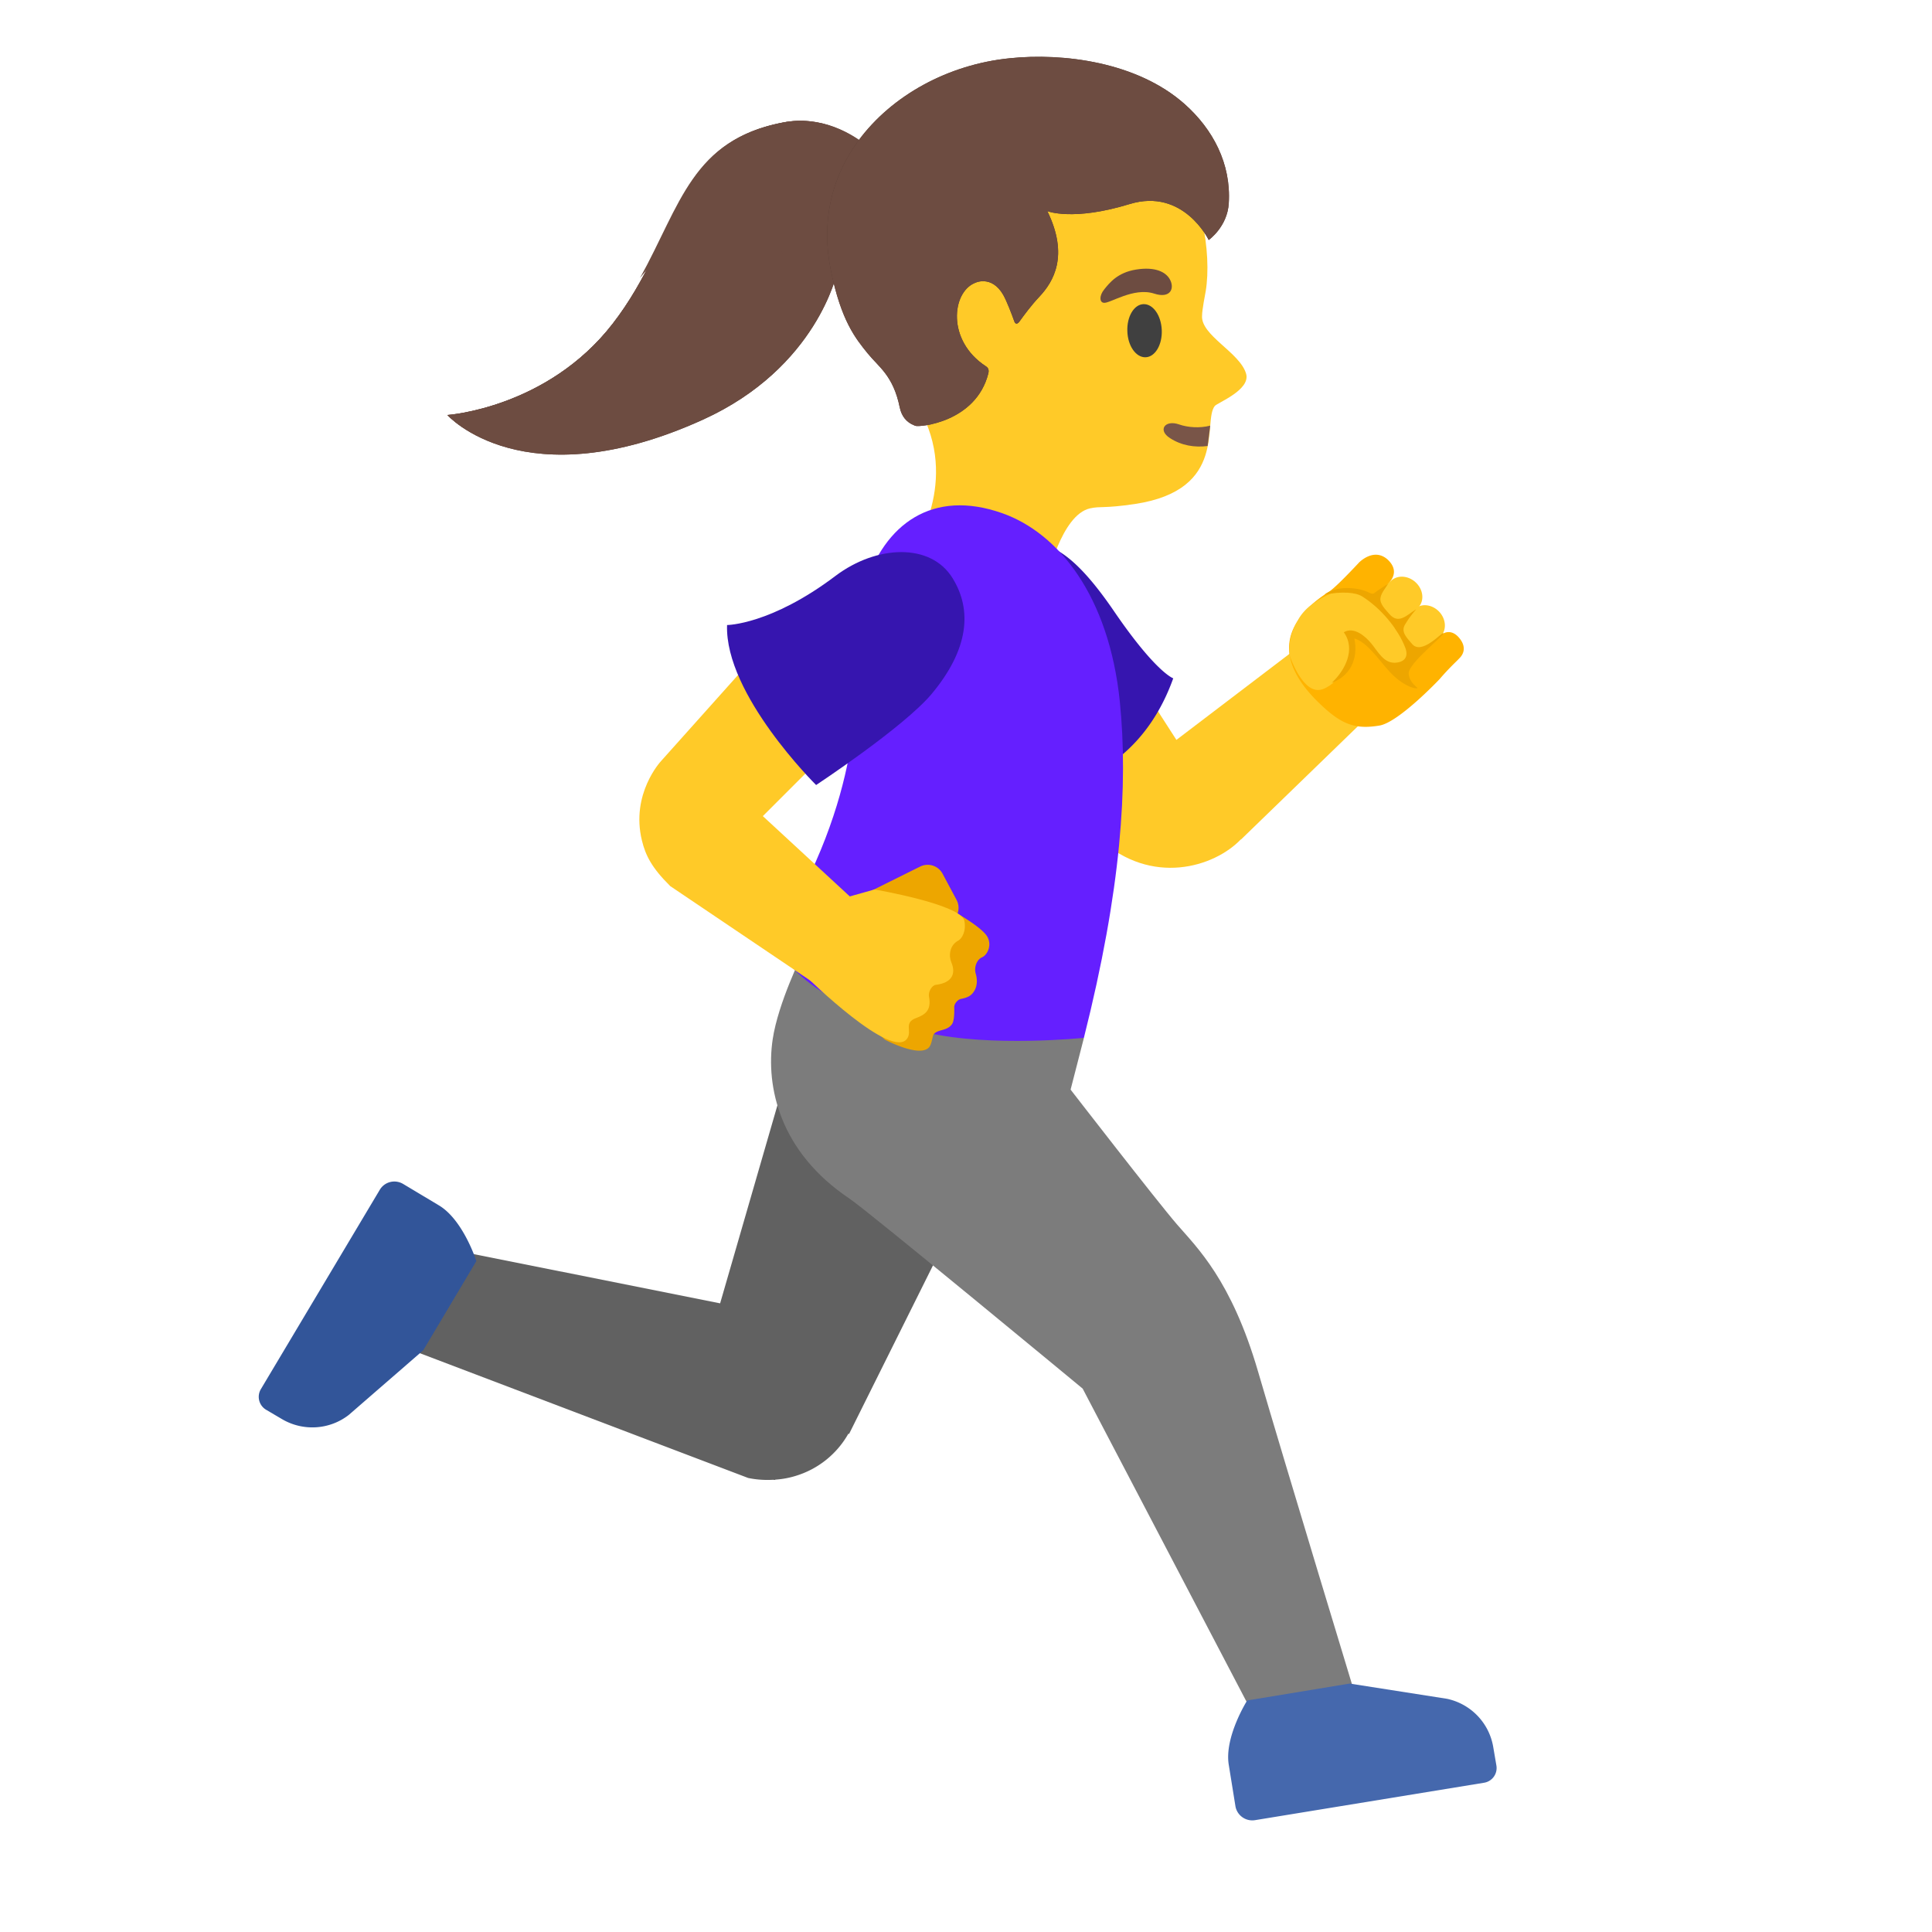 <svg xmlns="http://www.w3.org/2000/svg" xml:space="preserve" id="Layer_1" x="0" y="0" version="1.1" viewBox="0 0 128 128"><path d="M40.59 21.45c4.51-5.82 4.06-11.98 11.32-13.34 4.79-.9 8.55 4.27 8.46 6.08-.16 3.49-3.39 3.31-4.91 3.85 0 0-1.31 6.32-8.88 9.76-11.87 5.39-16.94-.3-16.94-.3s6.61-.45 10.95-6.05" style="fill:#543930"/><path d="M40.59 21.45c4.51-5.82 3.89-11.9 11.32-13.34 4.72-.91 8.55 4.27 8.46 6.08-.16 3.49-3.39 3.31-4.91 3.85 0 0-1.31 6.32-8.88 9.76-11.87 5.39-16.94-.3-16.94-.3s6.61-.45 10.95-6.05" style="fill:#6d4c41"/><path d="M42.4 18.42c2.69-4.84 3.45-9.18 9.51-10.31 4.79-.9 8.47 4.13 8.39 5.94 0 0-2.53-3.26-8.4-1.86-5.86 1.4-9.5 6.23-9.5 6.23" style="fill:#6d4c41"/><path d="M40.59 21.45c1.13-1.45 2.02-3.06 2.83-4.71.72-1.46 1.27-2.76 2.98-3.22 2.71-.73 6.47 2.74 5.89 6.11-.36 2.08-3.01 6.14-10.5 9.1-8.1 3.2-12.14-1.24-12.14-1.24s6.6-.44 10.94-6.04" style="fill:#6d4c41"/><path d="m29.14 82.64 18.57 3.71 5.17-17.87 12.43 8.33-9.06 18.2-.04-.03a6 6 0 0 1-3.49 2.8c-.45.14-.9.22-1.36.25v.02l-.15-.01c-.56.03-1.11-.01-1.64-.12l-22.92-8.71z" style="fill:#616161"/><path d="M25.16 78.83c.32-.54 1.01-.71 1.55-.39l2.37 1.42c1.61.96 2.48 3.69 2.48 3.69l-3.52 5.91-4.93 4.28c-1.27.99-3.02 1.1-4.41.29l-1.07-.63a.995.995 0 0 1-.35-1.36z" style="fill:#325599"/><path d="M83.14 113.8 71.73 92S57.52 80.24 56.28 79.41c-4.63-3.1-5.55-7.41-5.09-10.54.36-2.43 1.97-5.66 1.97-5.66l18.65 5.56-.88 3.42s5.71 7.38 7.04 8.92 3.61 3.69 5.38 9.76c1.87 6.4 6.56 21.83 6.56 21.83z" style="fill:#7c7c7c"/><path d="M83.15 120.59c-.62.1-1.2-.32-1.3-.93l-.44-2.73c-.31-1.85 1.22-4.27 1.22-4.27l6.79-1.12 6.45 1.01c1.58.34 2.79 1.6 3.06 3.19l.21 1.23a.987.987 0 0 1-.81 1.14z" style="fill:#4568ad"/><path d="M57.46 13.01c2.25-4.27 7.75-7.85 12.56-7.4 5.38.5 8.51 4.13 9.6 8.93.4 1.74.47 3.5.26 4.76-.03.15-.24 1.25-.24 1.6-.11 1.32 2.52 2.45 2.92 3.87.3 1.07-1.92 1.92-2.08 2.13-.82 1.04.91 5.55-5.28 6.49-2.09.31-2.25.13-2.98.29-1.91.42-2.85 4.69-2.85 4.69s-.88 4.24-5.08 3.26c-4.8-1.12-3.68-5.44-3.68-5.44s3.18-4.75-.03-9.64c-2.47-3.73-4.57-10.79-3.12-13.54" style="fill:#ffca28"/><path d="M80.01 29.55c-.86.11-1.73-.03-2.49-.52-.84-.53-.34-1.24.6-.91.57.2 1.36.26 2.06.08z" style="fill:#795548"/><path d="M74.69 21.95c-.04-.97.44-1.78 1.07-1.8s1.17.74 1.21 1.72c.04.97-.44 1.78-1.07 1.8-.64.02-1.18-.75-1.21-1.72" style="fill:#404040"/><path d="m77.94 49.02 8.96-6.82 4.36 4.66-9.04 8.76-.01-.01c-1.77 1.85-5.92 3.11-9.37-.03-3.28-2.99-7.33-9.36-7.33-9.36l7.01-5.62z" style="fill:#ffca28"/><path d="M76.46 19.45c1.1.36 1.39-.36 1.03-.97-.26-.44-.92-.83-2.23-.62-1.23.2-1.76.89-2.1 1.31s-.32.85-.04.89c.38.08 1.97-1.05 3.34-.61" style="fill:#6d4c41"/><path d="M56.87 9.32c2.21-3 5.95-5.05 10.02-5.46 3.54-.37 8.44.24 11.59 3.03 1.89 1.68 3.09 3.96 2.93 6.57-.09 1.57-1.33 2.44-1.33 2.44s-1.67-3.47-5.24-2.38c-3.75 1.15-5.45.47-5.45.47 1.44 2.95.41 4.67-.53 5.67-.54.57-1.03 1.24-1.31 1.63-.14.2-.28.2-.35 0-.17-.48-.5-1.34-.73-1.75-.78-1.35-1.88-.8-1.89-.79-1.51.62-1.88 3.81.74 5.52.06.04.24.15.16.47-.82 3.25-4.6 3.58-4.84 3.47h-.01l-.06-.03c-.52-.2-.84-.61-.96-1.19-.43-2.11-1.39-2.67-2.11-3.56-.83-1.02-1.77-2.18-2.45-5.5-.65-3.14-.02-6.11 1.82-8.61" style="fill:#543930"/><path d="M56.87 9.32c2.21-3 5.95-5.05 10.02-5.46 3.54-.37 8.44.24 11.59 3.03 1.89 1.68 3.09 3.96 2.93 6.57-.09 1.57-1.33 2.44-1.33 2.44s-1.67-3.47-5.24-2.38c-3.75 1.15-5.45.47-5.45.47 1.44 2.95.41 4.67-.53 5.67-.54.57-1.03 1.24-1.31 1.63-.14.2-.28.2-.35 0-.17-.48-.5-1.34-.73-1.75-.78-1.35-1.88-.8-1.89-.79-1.51.62-1.88 3.81.74 5.52.06.04.24.15.16.47-.82 3.25-4.6 3.58-4.84 3.47h-.01l-.06-.03c-.52-.2-.84-.61-.96-1.19-.43-2.11-1.39-2.67-2.11-3.56-.83-1.02-1.77-2.18-2.45-5.5-.65-3.14-.02-6.11 1.82-8.61" style="fill:#6d4c41"/><path d="M77.73 44.94c-2.57 7.19-8.87 7.41-8.87 7.41l-5.02-8.6a4.86 4.86 0 0 1 1.74-6.64l.83-.49c2.31-1.35 4.27-.69 7.38 3.85 2.79 4.09 3.94 4.47 3.94 4.47" style="fill:#3615af"/><path d="M71.81 68.76c2.48-9.84 2.94-16.75 2.38-22.29-.72-6.98-4.05-11.15-7.79-12.47-4.62-1.63-7.82.72-9.11 4.9-.88 2.85-.71 5.04-.64 6.4 0 0 .64 7.47-5.3 16.82 0 0 .57 4.06 10.05 6.29 4.22.99 10.41.35 10.41.35" style="fill:#651fff"/><path d="M56.54 59.61s4.34-2.16 4.39-2.18a1.12 1.12 0 0 1 1.52.46l.93 1.74c.15.29.16.61.06.9.5.29 1.73 1.05 1.99 1.56.3.58-.04 1.19-.36 1.33-.37.16-.54.68-.43 1.07.12.4.11.81-.08 1.14s-.43.46-.89.55c-.22.04-.45.32-.45.54.01.34.01.93-.16 1.15-.34.45-.9.31-1.19.64-.11.13-.12.7-.35.91-.68.64-2.89-.54-2.89-.54l-4.22-3.91z" style="fill:#eda600"/><path d="m57.94 58.93-2.67.75-1.83 5.05s5.71 5.62 6.68 4.05c.31-.49-.26-1.02.57-1.33.59-.22 1.03-.5.86-1.41-.07-.34.2-.76.44-.79 1.08-.13 1.36-.73 1.04-1.49-.18-.42-.14-1.13.47-1.45.22-.12.53-.61.39-1.31-.23-1.09-5.95-2.07-5.95-2.07" style="fill:#ffca28"/><path d="m54.27 65.36-9.89-6.67v-.01c-1.19-1.18-1.61-2-1.85-2.99-.76-3.1 1.26-5.26 1.26-5.26l9.15-10.23 5.64 5.83-8.04 8.04 6.01 5.55z" style="fill:#ffca28"/><path d="M54.07 52.01s-6.06-5.99-5.9-10.6c0 0 2.89-.01 7.19-3.26 2.71-2.04 6.31-2.21 7.76.17 1.29 2.1 1.08 4.69-1.4 7.66-1.86 2.21-7.65 6.03-7.65 6.03" style="fill:#3615af"/><path d="m91.71 43.39.03.02c.43.54 1.17.69 1.65.32l1.95-1.47c.48-.36.52-1.1.09-1.64s-1.17-.69-1.65-.32l-1.95 1.47c-.49.37-.56 1.08-.12 1.62" style="fill:#ffca28"/><path d="M90.07 37.24a.1.1 0 0 0-.04.04c-.89.95-1.68 1.74-2.02 1.95-.9.57-1.74 1.29-2.26 2.3-.97 1.89.27 3.75 1.72 5.12 1.44 1.38 2.35 1.68 3.92 1.42 1.28-.21 3.99-3.08 3.99-3.08.28-.33.6-.67.92-.99.12-.12.25-.24.37-.37l.01-.01c.37-.36.42-.84.01-1.34-.54-.66-1.07-.32-1.13-.27l-.01.01c-.25.23-.52.54-.72.69-.58.43-.9.51-.9.51l-2.74-3.48.93-1.24s.01-.02.04-.05c.1-.16.49-.73-.25-1.4-.82-.7-1.67.03-1.84.19" style="fill:#ffb300"/><path d="M90.16 41.96c.48.51 1.23.59 1.68.19l2.07-1.85c.45-.4.43-1.14-.05-1.65s-1.23-.59-1.68-.19l-2.07 1.85c-.44.41-.42 1.14.05 1.65" style="fill:#ffca28"/><path d="M92.85 42.26c-.45-.65-1-1.45-1.61-2.14-.09-.1-.17-.19-.26-.28-.84-.87-1.94-1.02-3.32-.27-.05.03-.09.05-.14.08-.08.05-.16.1-.25.15l-.01.01c-.12.08-.24.16-.36.25-.41.3-.72.67-.91 1.03-.76 1.21-.54 2.36-.54 2.36s.88 2.68 2.18 2.21 1.97-2.32 1.97-2.32L89.26 42c.39-.04.73.13 1.19.65.15.17.32.38.52.63.02.03.27.34.29.36.3.33.64.49 1.05.46.53-.03.98-.54 1.23-.74-.19-.24-.44-.75-.69-1.1" style="fill:#ffca28"/><path d="m93.44 45.35-1.62-1.33-.86-.98-1.12-.98-.39.17.24 1.28-.84 1.26-.53.45 2.75 1.95z" style="fill:#ffb300"/><path d="M93.33 44.62c.03.62.63.96.59.97-.17.07-1.01-.14-1.94-1.18-.72-.81-1.41-1.86-2.25-2.11.29 1.42-.34 2.51-1.5 2.94.89-.83 1.61-2.23.8-3.35.66-.4 1.43.26 1.82.74.45.54.85 1.38 1.68 1.27.57-.07.78-.43.58-.97-.5-1.32-1.67-2.67-2.87-3.42-.44-.27-1.34-.34-2.5-.11.85-.66 2.3-.45 2.85-.19.47.22.35.13.77-.14.21-.14.42-.28.62-.41-.17.28-.47.62-.52.95-.06.41.33.76.57 1.05.62.74 1.16.1 1.8-.3-.43.51-.53.67-.75 1.03-.29.49.15.89.47 1.27.65.78 1.99-.81 2.08-.71.1.12-2.33 1.99-2.3 2.67" style="fill:#eda600"/></svg>
